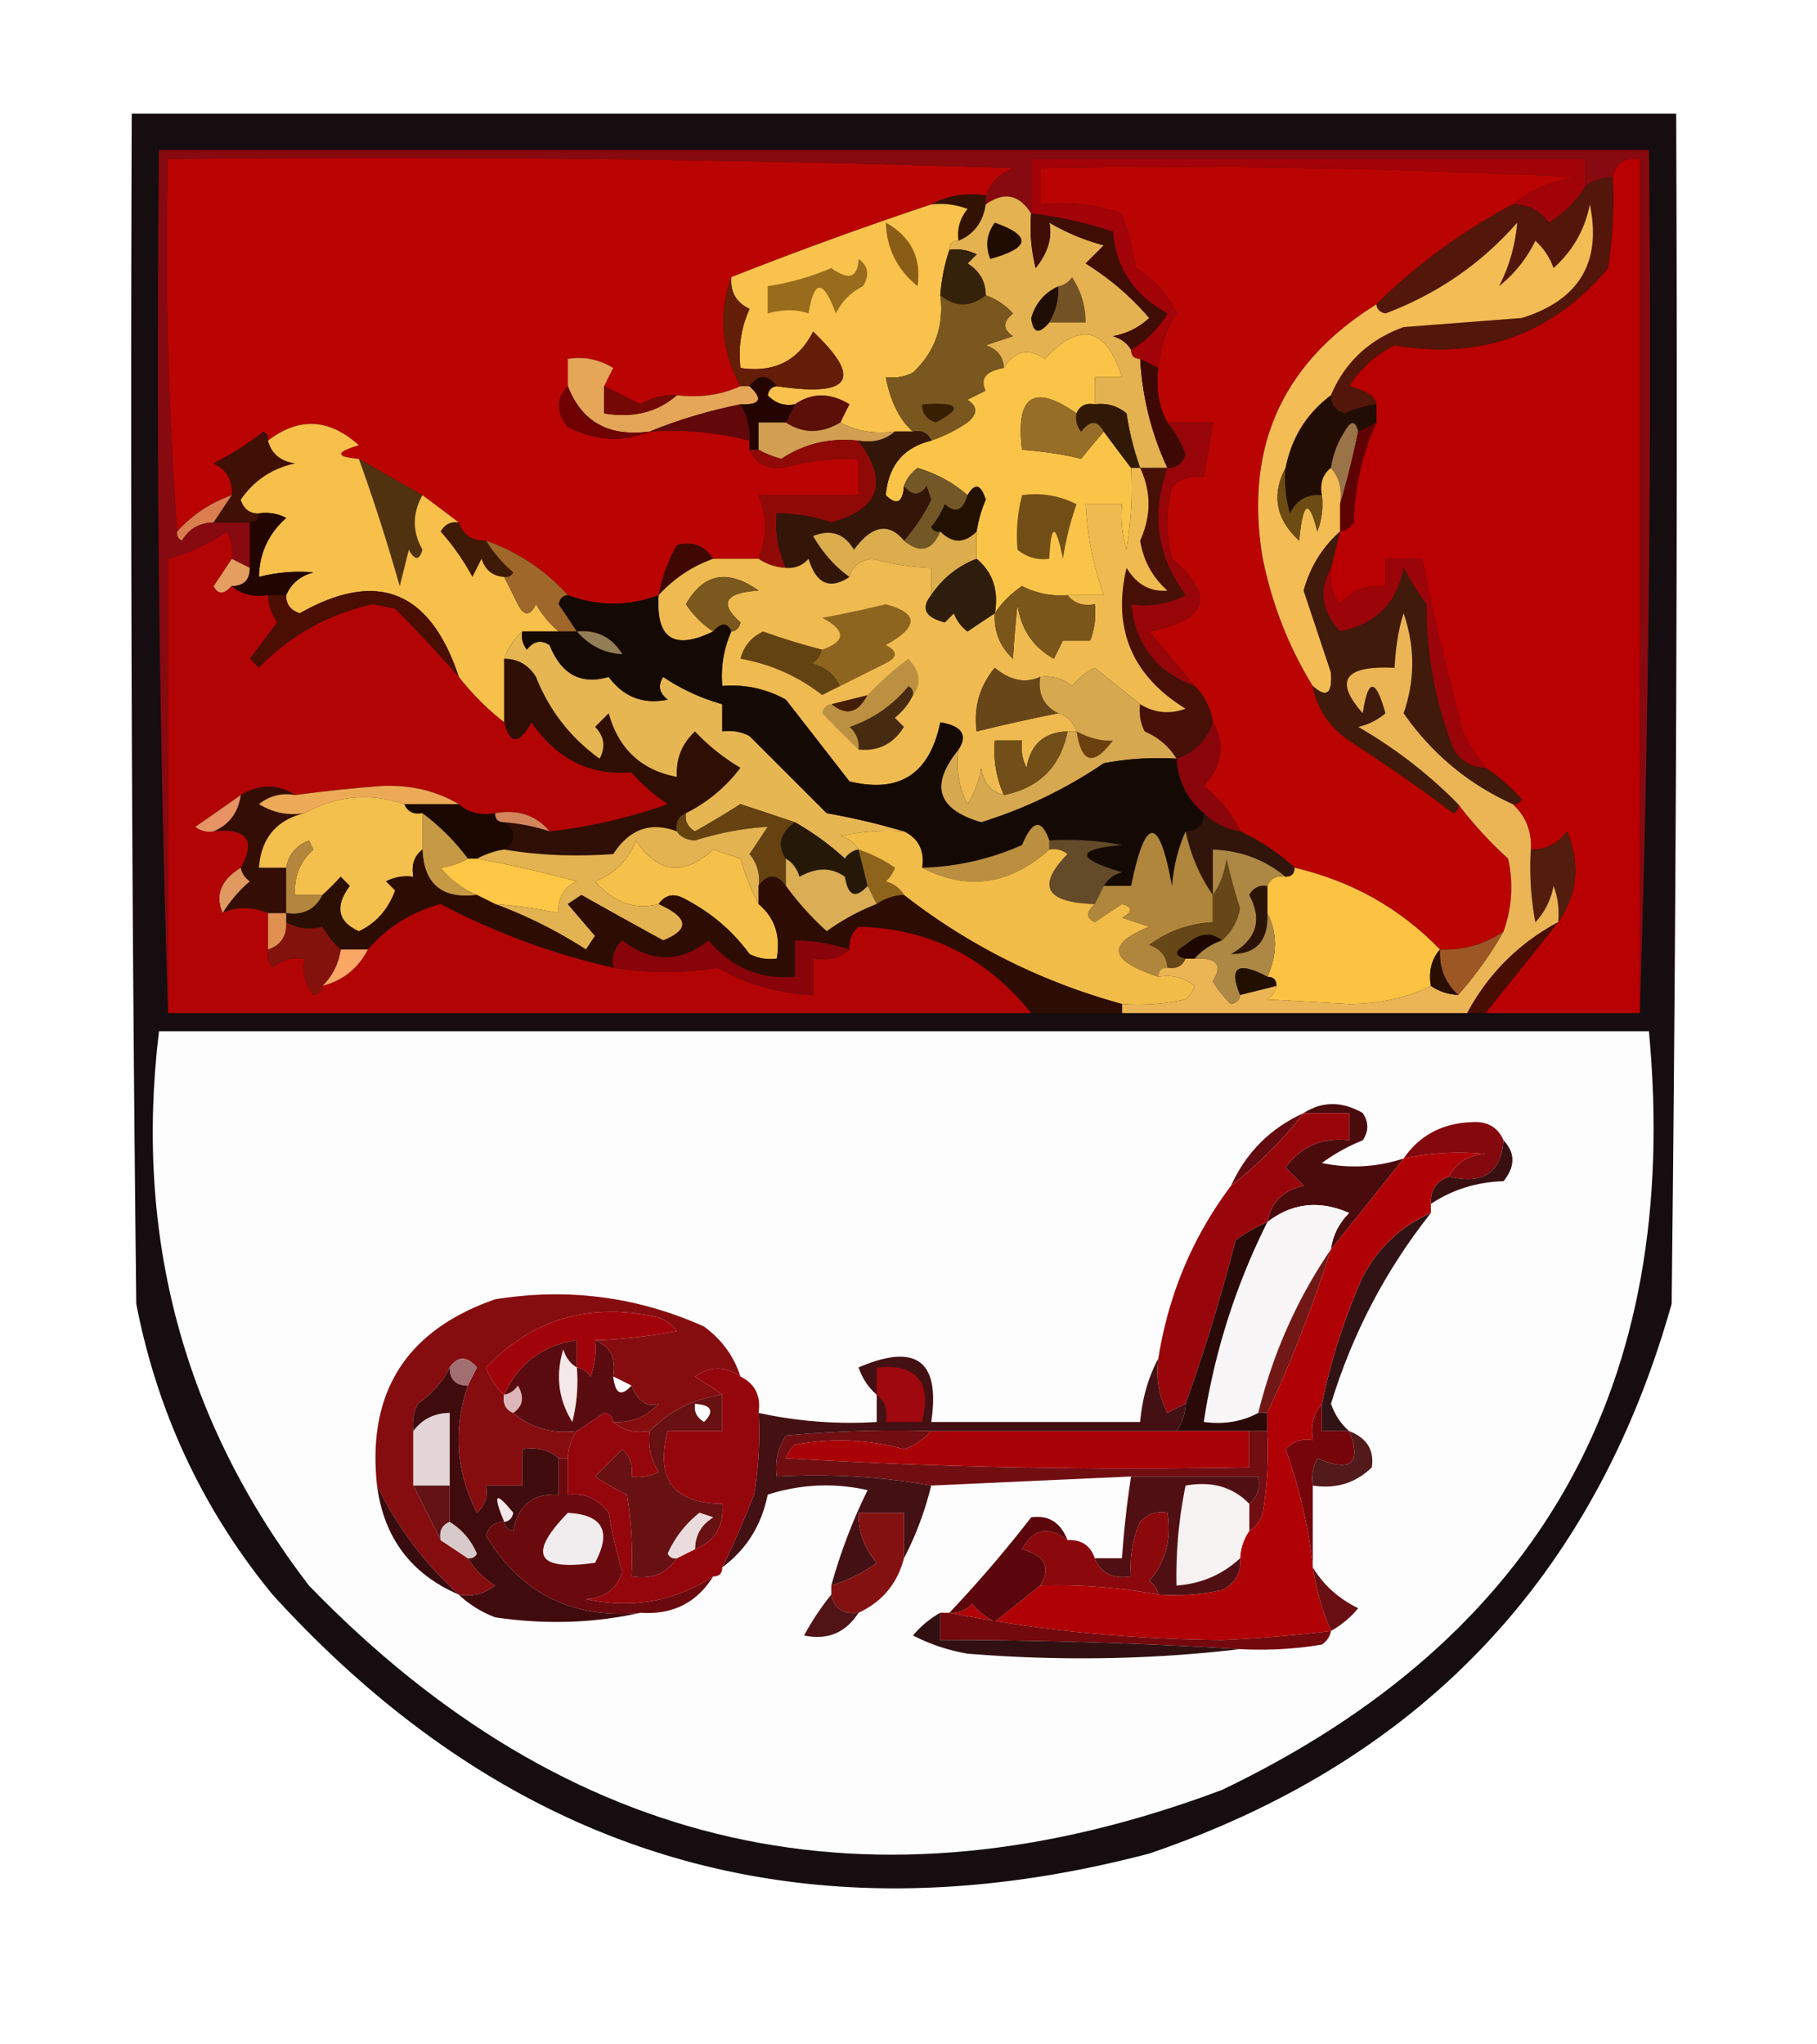 <svg xmlns="http://www.w3.org/2000/svg" width="200" height="225" style="shape-rendering:geometricPrecision;text-rendering:geometricPrecision;image-rendering:optimizeQuality;fill-rule:evenodd;clip-rule:evenodd"><path style="opacity:1" fill="#150d0f" d="M14.5 12.5h170c.167 43.668 0 87.335-.5 131-8.5 30.17-27.667 50.337-57.5 60.5-37.96 9.97-70.127.47-96.5-28.5-7.678-9.358-12.678-20.025-15-32a8580.26 8580.26 0 0 1-.5-131z"/><path style="opacity:1" fill="#860a10" d="M180.5 111.5v-94c-1.679-.215-2.679.452-3 2a5.728 5.728 0 0 0-3 1v-3h-61v6c-1.315-2.1-2.982-2.433-5-1v-1c.507-1.359 1.507-2.359 3-3-30.993-1-61.993-1.333-93-1a420.863 420.863 0 0 0 1 41c-.065.438.101.772.5 1 .816-1.323 1.983-1.99 3.5-2h4v5l-2-1a4.932 4.932 0 0 0-.5-3 22.376 22.376 0 0 1-6.5 3v50a2256.914 2256.914 0 0 1-1-95h164c.332 31.838-.002 63.504-1 95z"/><path style="opacity:1" fill="#a20309" d="M174.5 20.5c-.979 1.645-2.312 2.979-4 4-1.024-1.353-2.357-2.02-4-2 1.872-1.561 4.205-2.561 7-3a871.1 871.1 0 0 0-59-1v4a21.12 21.12 0 0 1 9 1 32.444 32.444 0 0 1 1.5 6 10.912 10.912 0 0 1 4.5 5 13.142 13.142 0 0 0-2 6l-2-1c-.667 0-1-.333-1-1 1.645-.979 2.979-2.312 4-4-3.678-1.99-5.678-4.99-6-9a46.845 46.845 0 0 0-9-2v-6h61v3z"/><path style="opacity:1" fill="#ba0403" d="M108.5 21.5c-2.235-.295-4.235.039-6 1a435.457 435.457 0 0 0-22 8c-1.442 4.044-1.11 8.044 1 12-2.107.968-4.44 1.302-7 1a6.845 6.845 0 0 0-4 1l-4-2c.304-.65.637-1.316 1-2-1.545-.952-3.212-1.285-5-1v3c-1.3 1.385-1.3 2.885 0 4.5 3.095 1.534 6.095 1.7 9 .5 3.77-.256 7.436.077 11 1v1c.634 1.447 1.8 2.113 3.5 2a31.902 31.902 0 0 1 8.5-1v4h-11c.939 2.41.939 4.744 0 7h-5c-.973-1.484-2.307-1.984-4-1.5a18.166 18.166 0 0 0-2 5.5c-3.3 1.248-6.633 1.248-10 0-2.475-2.741-5.475-4.741-9-6-1.527.073-2.527-.594-3-2a303.438 303.438 0 0 0-4-3 695.1 695.1 0 0 1-7-4c-2.597-.22-2.597-.72 0-1.5-3.283-2.947-6.617-3.113-10-.5.065-.438-.101-.772-.5-1a32.787 32.787 0 0 1-5.5 3.5c1.473.71 2.14 1.876 2 3.5-2.352.84-4.352 2.174-6 4a420.863 420.863 0 0 1-1-41c31.007-.333 62.007 0 93 1-1.493.641-2.493 1.641-3 3z"/><path style="opacity:1" fill="#b90402" d="M166.5 22.5c-5.625 3.008-10.625 6.674-15 11-10.399 6.471-14.566 15.804-12.5 28 1.033 5.052 2.866 9.72 5.5 14 .496 2.507 1.83 4.507 4 6a216.46 216.46 0 0 1 11.5 8c.399-.228.565-.562.5-1a45.52 45.52 0 0 0 5.5 6c.602 2.72.435 5.387-.5 8-2.058 1.433-4.392 2.1-7 2-4.396-4.535-9.73-7.535-16-9a23.571 23.571 0 0 0-6-4 14.554 14.554 0 0 0-4-5c2.053-2.229 2.386-4.562 1-7-.233-1.562-.9-2.895-2-4-1.644-1.98-3.31-3.98-5-6 6.487-1.264 7.321-3.93 2.5-8a16.242 16.242 0 0 1 0-8c1.011-.837 2.178-1.17 3.5-1l1-6h-5c-.961-1.765-1.295-3.765-1-6a13.142 13.142 0 0 1 2-6 10.912 10.912 0 0 0-4.5-5 32.444 32.444 0 0 0-1.5-6 21.12 21.12 0 0 0-9-1v-4a871.1 871.1 0 0 1 59 1c-2.795.439-5.128 1.439-7 3z"/><path style="opacity:1" fill="#331203" d="M102.5 22.5c1.765-.961 3.765-1.295 6-1v1c-.299 1.955-1.299 3.289-3 4-.17-1.322.163-2.489 1-3.5a8.435 8.435 0 0 0-4-.5z"/><path style="opacity:1" fill="#e4b250" d="M113.5 23.5a18.452 18.452 0 0 0 .5 6c1.347-1.693 1.847-3.36 1.5-5a23.66 23.66 0 0 0 6 2.5l-2 2a29.94 29.94 0 0 1 7 6c-1.123 1.044-2.456 1.71-4 2 .916.278 1.582.778 2 1.5 0 .667.333 1 1 1 .248 4.257 1.248 8.257 3 12h-3a31.91 31.91 0 0 1-1.5-6c-1.011-.837-2.178-1.17-3.5-1v-3h3c-1.779-5.487-4.612-6.154-8.5-2-1.816-1.243-3.316-.91-4.5 1-.077-1.25-.744-2.083-2-2.5l3-1c-1.141-.741-1.141-1.575 0-2.5a7.468 7.468 0 0 0-3-2c-.011-1.517-.677-2.684-2-3.5l1-1a4.932 4.932 0 0 0-3-.5c0-.667.333-1 1-1 1.701-.711 2.701-2.045 3-4 2.018-1.433 3.685-1.1 5 1z"/><path style="opacity:1" fill="#1f0b00" d="M109.5 24.5c4.079 1.455 3.912 2.789-.5 4-.579-1.428-.412-2.762.5-4z"/><path style="opacity:1" fill="#3f0d04" d="M113.5 23.5a46.845 46.845 0 0 1 9 2c.322 4.01 2.322 7.01 6 9-1.021 1.688-2.355 3.021-4 4-.418-.722-1.084-1.222-2-1.5 1.544-.29 2.877-.956 4-2a29.94 29.94 0 0 0-7-6l2-2a23.66 23.66 0 0 1-6-2.5c.347 1.64-.153 3.307-1.5 5a18.452 18.452 0 0 1-.5-6z"/><path style="opacity:1" fill="#f8c24d" d="M102.5 22.5a8.435 8.435 0 0 1 4 .5c-.837 1.011-1.17 2.178-1 3.5-.667 0-1 .333-1 1a20.691 20.691 0 0 0-1 5c.43 3.362-.57 6.195-3 8.5a4.932 4.932 0 0 1-3 .5c.532 2.748 1.532 4.748 3 6h-2c-2.235.295-4.235-.039-6-1 .304-.65.637-1.316 1-2-2.136-1.293-4.136-1.293-6 0-1.175.219-2.175-.114-3-1 .124-.607.457-.94 1-1 8.171 1.229 9.505-.771 4-6-1.64 3.222-4.307 4.556-8 4-.256-2.292.077-4.46 1-6.5-1.473-.71-2.14-1.876-2-3.5a435.457 435.457 0 0 1 22-8z"/><path style="opacity:1" fill="#986c1c" d="M94.5 28.5c1.073.75 1.24 1.75.5 3a6.541 6.541 0 0 0-3 3c-1.39-3.772-2.39-3.772-3 0-1.299-.466-2.799-.466-4.5 0v-3a28.76 28.76 0 0 0 7-2c1.917 1.403 2.917 1.07 3-1z"/><path style="opacity:1" fill="#895d16" d="M97.5 24.5c2.776 1.552 3.943 3.886 3.5 7-2.244-1.82-3.41-4.154-3.5-7z"/><path style="opacity:1" fill="#35220b" d="M104.5 27.5a4.932 4.932 0 0 1 3 .5l-1 1c1.323.816 1.989 1.983 2 3.5-1.667 1.333-3.333 1.333-5 0a20.691 20.691 0 0 1 1-5z"/><path style="opacity:1" fill="#b90002" d="M180.5 111.5h-17c2.721-3.377 5.387-6.71 8-10 2.126-3.027 2.459-6.36 1-10-1.024 1.353-2.357 2.02-4 2 .108-2.014-.558-3.68-2-5 .438.065.772-.101 1-.5-1.231-1.405-2.564-2.571-4-3.5a16.578 16.578 0 0 1-2.5-4 335.302 335.302 0 0 1-4.5-19h-4v3c-1.992-.171-3.658.495-5 2-.929-1.189-1.262-2.522-1-4l1-4c.617-.11 1.117-.444 1.5-1 .107-3.92.94-7.587 2.5-11v-2c-.102-.837-1.102-1.504-3-2a12.38 12.38 0 0 1 5-4.5c9.558 1.617 17.392-1.217 23.5-8.5.498-3.317.665-6.65.5-10 .321-1.548 1.321-2.215 3-2v94z"/><path style="opacity:1" fill="#735326" d="M115.5 35.5c.734-1.208 1.067-2.541 1-4 .617-.11 1.117-.444 1.5-1 1.009 1.525 1.509 3.192 1.5 5h-4z"/><path style="opacity:1" fill="#79571e" d="M103.5 32.5c1.667 1.333 3.333 1.333 5 0a7.468 7.468 0 0 1 3 2c-1.141.925-1.141 1.759 0 2.5l-3 1c1.256.417 1.923 1.25 2 2.5-1.985.359-2.651 1.192-2 2.5l-2 1c1.141.741 1.141 1.575 0 2.5a16.314 16.314 0 0 1-4 2c-.342-.838-1.008-1.172-2-1-1.468-1.252-2.468-3.252-3-6a4.932 4.932 0 0 0 3-.5c2.43-2.305 3.43-5.138 3-8.5z"/><path style="opacity:1" fill="#200d03" d="M116.5 31.5c.067 1.459-.266 2.792-1 4-1.15 1.35-1.817 1.184-2-.5.478-1.642 1.478-2.81 3-3.5z"/><path style="opacity:1" fill="#fac449" d="M120.5 44.5c-.992-.172-1.658.162-2 1-4.722-3.293-6.722-1.96-6 4 2.511.199 4.678.532 6.5 1a81.819 81.819 0 0 1 2.5-3 310.678 310.678 0 0 0 3 4 40.911 40.911 0 0 1-.5 9 12.93 12.93 0 0 1-.5-5h-4c.191 3.483.857 6.816 2 10h-4a9.107 9.107 0 0 1-5-1c-1.235.84-2.235 1.84-3 3 .446-2.51-.22-4.51-2-6v-3a14.102 14.102 0 0 1 1-3.5c-.531-1.718-1.198-1.885-2-.5-1.568-1.37-3.401-2.37-5.5-3-.717.544-1.217 1.21-1.5 2-.14 1.837-.806 2.17-2 1 .283-3.258 1.95-5.258 5-6a16.314 16.314 0 0 0 4-2c1.141-.925 1.141-1.759 0-2.5l2-1c-.651-1.308.015-2.141 2-2.5 1.184-1.91 2.684-2.243 4.5-1 3.888-4.154 6.721-3.487 8.5 2h-3v3z"/><path style="opacity:1" fill="#53160a" d="M177.5 19.5a50.464 50.464 0 0 1-.5 10c-6.108 7.283-13.942 10.117-23.5 8.5a12.38 12.38 0 0 0-5 4.5c1.898.496 2.898 1.163 3 2-1.195.178-2.362.51-3.5 1-1.03-.336-1.53-1.003-1.5-2 1.521-3.615 4.187-6.115 8-7.5l13-1c6.316-1.964 8.816-6.13 7.5-12.5-.561 2.79-1.894 5.123-4 7a7.292 7.292 0 0 0-2-3 14.506 14.506 0 0 1-4 5c1.117-2.151 1.784-4.485 2-7-3.93 4.5-8.764 7.833-14.5 10-.607-.124-.94-.457-1-1 4.375-4.326 9.375-7.992 15-11 1.643-.02 2.976.647 4 2 1.688-1.021 3.021-2.355 4-4a5.728 5.728 0 0 1 3-1z"/><path style="opacity:1" fill="#641d07" d="M80.5 30.5c-.14 1.624.527 2.79 2 3.5-.923 2.04-1.256 4.208-1 6.5 3.693.556 6.36-.778 8-4 5.505 5.229 4.171 7.229-4 6-1-1.333-2-1.333-3 0h-1c-2.11-3.956-2.442-7.956-1-12z"/><path style="opacity:1" fill="#e5a658" d="M66.5 42.5v3c3.198.536 5.865-.131 8-2 2.56.302 4.893-.032 7-1h1c1.531 1.425 1.198 2.091-1 2-3.525.71-6.858 1.71-10 3-4.472.605-7.472-1.062-9-5v-3c1.788-.285 3.455.048 5 1-.363.684-.696 1.35-1 2z"/><path style="opacity:1" fill="#730804" d="m66.5 42.5 4 2a6.845 6.845 0 0 1 4-1c-2.135 1.869-4.802 2.536-8 2v-3z"/><path style="opacity:1" fill="#240400" d="M85.5 42.5c-.543.06-.876.393-1 1 .825.886 1.825 1.219 3 1l-1 2h-3v3h-1v-1c.067-1.459-.266-2.792-1-4 2.198.091 2.531-.575 1-2 1-1.333 2-1.333 3 0z"/><path style="opacity:1" fill="#381f01" d="M101.5 44.5c4.088-.282 4.588.385 1.5 2-1.03-.336-1.53-1.003-1.5-2z"/><path style="opacity:1" fill="#62080b" d="M81.5 44.5c.734 1.208 1.067 2.541 1 4-3.564-.923-7.23-1.256-11-1 3.142-1.29 6.475-2.29 10-3z"/><path style="opacity:1" fill="#5c0e08" d="M92.5 46.5c-2.111 1.242-4.111 1.242-6 0l1-2c1.864-1.293 3.864-1.293 6 0-.363.684-.696 1.35-1 2z"/><path style="opacity:1" fill="#6f0102" d="M62.5 42.5c1.528 3.938 4.528 5.605 9 5-2.905 1.2-5.905 1.034-9-.5-1.3-1.615-1.3-3.115 0-4.5z"/><path style="opacity:1" fill="#d29e51" d="M86.5 46.5c1.889 1.242 3.889 1.242 6 0 1.765.961 3.765 1.295 6 1-1.068.934-2.401 1.268-4 1-3.12-.344-5.953.322-8.5 2a11.104 11.104 0 0 1-2.5-1v-3h3z"/><path style="opacity:1" fill="#3e0904" d="m125.5 39.5 2 1c-.295 2.235.039 4.235 1 6a11.804 11.804 0 0 1 2 3.5c-.336 1.03-1.003 1.53-2 1.5-1.752-3.743-2.752-7.743-3-12z"/><path style="opacity:1" fill="#976e27" d="M118.5 45.5a2.429 2.429 0 0 0 .5 2c.977-1.274 1.811-1.274 2.5 0-.815.93-1.648 1.93-2.5 3-1.822-.468-3.989-.801-6.5-1-.722-5.96 1.278-7.293 6-4z"/><path style="opacity:1" fill="#210d03" d="M146.5 43.5c-.03.997.47 1.664 1.5 2a14.068 14.068 0 0 1 3.5-1v2l-2 1c-.31-1.238-.81-1.238-1.5 0a10.136 10.136 0 0 0-1.5 4c-.904.709-1.237 1.709-1 3-1.624-.14-2.79.527-3.5 2a12.93 12.93 0 0 1-.5-5c.669-3.349 2.336-6.016 5-8z"/><path style="opacity:1" fill="#411005" d="M29.5 48.5c.38 1.431 1.38 2.264 3 2.5-2.542.546-4.542 1.879-6 4 .336 1.03 1.003 1.53 2 1.5 0 .667-.333 1-1 1h-4l2-3c.14-1.624-.527-2.79-2-3.5a32.787 32.787 0 0 0 5.5-3.5c.399.228.565.562.5 1z"/><path style="opacity:1" fill="#321905" d="M120.5 44.5c1.322-.17 2.489.163 3.5 1a31.91 31.91 0 0 0 1.5 6h-1a310.678 310.678 0 0 1-3-4c-.689-1.274-1.523-1.274-2.5 0a2.429 2.429 0 0 1-.5-2c.342-.838 1.008-1.172 2-1z"/><path style="opacity:1" fill="#9b7348" d="M149.5 47.5a99.917 99.917 0 0 1-2 8c.268-1.599-.066-2.932-1-4a10.136 10.136 0 0 1 1.5-4c.69-1.238 1.19-1.238 1.5 0z"/><path style="opacity:1" fill="#5f0203" d="M151.5 46.5c-1.56 3.413-2.393 7.08-2.5 11-.383.556-.883.89-1.5 1v-3a99.917 99.917 0 0 0 2-8l2-1z"/><path style="opacity:1" fill="#735727" d="M106.5 54.5c-.508 1.733-1.341 2.066-2.5 1a9.457 9.457 0 0 1-1.5 2.5c.228.399.562.565 1 .5-.903 2.12-2.237 2.454-4 1a20.967 20.967 0 0 0 3-4.5l-.5-1.5c-.77 1.098-1.603 1.098-2.5 0 .283-.79.783-1.456 1.5-2 2.099.63 3.932 1.63 5.5 3z"/><path style="opacity:1" fill="#f4bc54" d="M146.5 43.5c-2.664 1.984-4.331 4.651-5 8-1.561 2.975-1.061 5.642 1.5 8 .419-4.352 1.086-4.685 2-1a8.43 8.43 0 0 0 .5-4c-.237-1.291.096-2.291 1-3 .934 1.068 1.268 2.401 1 4v3c-1.959 1.746-3.293 3.913-4 6.5l3 9c.176 2.36-.491 2.86-2 1.5-2.634-4.28-4.467-8.948-5.5-14-2.066-12.196 2.101-21.529 12.5-28 .06.543.393.876 1 1 5.736-2.167 10.57-5.5 14.5-10-.216 2.515-.883 4.849-2 7a14.506 14.506 0 0 0 4-5 7.292 7.292 0 0 1 2 3c2.106-1.877 3.439-4.21 4-7 1.316 6.37-1.184 10.536-7.5 12.5l-13 1c-3.813 1.385-6.479 3.885-8 7.5z"/><path style="opacity:1" fill="#8f0a07" d="M94.5 48.5c3.366 4.527 2.366 7.527-3 9a19.066 19.066 0 0 0-6-1c-.175 2.12.159 4.12 1 6a5.728 5.728 0 0 1-3-1c.939-2.256.939-4.59 0-7h11v-4a31.902 31.902 0 0 0-8.5 1c-1.7.113-2.866-.553-3.5-2h1c.765.423 1.598.757 2.5 1 2.547-1.678 5.38-2.344 8.5-2z"/><path style="opacity:1" fill="#513210" d="M39.5 50.5a695.1 695.1 0 0 0 7 4c-1.123 2.018-1.123 4.018 0 6-.346 1.196-.846 1.196-1.5 0l-1 4c-1.463-5.118-2.963-9.785-4.5-14z"/><path style="opacity:1" fill="#331608" d="M98.5 47.5h2c.992-.172 1.658.162 2 1-3.05.742-4.717 2.742-5 6 1.194 1.17 1.86.837 2-1 .897 1.098 1.73 1.098 2.5 0l.5 1.5a20.967 20.967 0 0 1-3 4.5c-1.69-2.021-3.523-1.688-5.5 1-1.067-1.783-2.567-2.283-4.5-1.5 1.08 1.859 2.412 3.359 4 4.5-2.165 1.436-3.665.769-4.5-2-.67.752-1.504 1.086-2.5 1-.841-1.88-1.175-3.88-1-6 2.047.011 4.047.344 6 1 5.366-1.473 6.366-4.473 3-9 1.599.268 2.932-.066 4-1z"/><path style="opacity:1" fill="#221101" d="M107.5 58.5c-1.333 1.333-2.667 1.333-4 0-.438.065-.772-.101-1-.5a9.457 9.457 0 0 0 1.5-2.5c1.159 1.066 1.992.733 2.5-1 .802-1.385 1.469-1.218 2 .5a14.102 14.102 0 0 0-1 3.5z"/><path style="opacity:1" fill="#6d4c13" d="M141.5 51.5c-.16 1.7.006 3.366.5 5 .71-1.473 1.876-2.14 3.5-2a8.43 8.43 0 0 1-.5 4c-.914-3.685-1.581-3.352-2 1-2.561-2.358-3.061-5.025-1.5-8z"/><path style="opacity:1" fill="#da7e50" d="m25.5 54.5-2 3c-1.517.01-2.684.677-3.5 2-.399-.228-.565-.562-.5-1 1.648-1.826 3.648-3.16 6-4z"/><path style="opacity:1" fill="#714e15" d="M112.5 54.5a9.864 9.864 0 0 1 6 1 32.444 32.444 0 0 0-1.5 6c-.807-3.949-1.307-3.949-1.5 0-1.322.17-2.489-.163-3.5-1a17.648 17.648 0 0 1 .5-6z"/><path style="opacity:1" fill="#970509" d="M128.5 46.5h5l-1 6c-1.322-.17-2.489.163-3.5 1a16.242 16.242 0 0 0 0 8c4.821 4.07 3.987 6.736-2.5 8 1.69 2.02 3.356 4.02 5 6-4.188-1.525-6.521-4.525-7-9a9.864 9.864 0 0 0 6-1c-3.16-4.242-3.827-8.908-2-14 .997.03 1.664-.47 2-1.5a11.804 11.804 0 0 0-2-3.5z"/><path style="opacity:1" fill="#3e1905" d="M50.5 57.5c.473 1.406 1.473 2.073 3 2 .79 1.294 1.79 2.46 3 3.5-.228.399-.562.565-1 .5-1.25-.077-2.083-.744-2.5-2l-1 2a26.094 26.094 0 0 0-3.5-5c.457-.797 1.124-1.13 2-1z"/><path style="opacity:1" fill="#3f0802" d="M78.5 61.5c-2.305.823-4.305 2.156-6 4a18.166 18.166 0 0 1 2-5.5c1.693-.484 3.027.016 4 1.5z"/><path style="opacity:1" fill="#dcad4d" d="M99.5 59.5c1.763 1.454 3.097 1.12 4-1 1.333 1.333 2.667 1.333 4 0v3c-2.073.8-3.74 2.133-5 4v-3a29.513 29.513 0 0 1-6.5-1c-1.376.184-2.209.85-2.5 2-1.588-1.141-2.92-2.641-4-4.5 1.933-.783 3.433-.283 4.5 1.5 1.977-2.688 3.81-3.021 5.5-1z"/><path style="opacity:1" fill="#f6c04b" d="M39.5 50.5c1.537 4.215 3.037 8.882 4.5 14l1-4c.654 1.196 1.154 1.196 1.5 0-1.123-1.982-1.123-3.982 0-6a303.438 303.438 0 0 1 4 3c-.876-.13-1.543.203-2 1a26.094 26.094 0 0 1 3.5 5l1-2c.417 1.256 1.25 1.923 2.5 2l1.5 3c.667 1.333 1.333 1.333 2 0 .698 1.19 1.531 2.19 2.5 3h-4c-.901.79-1.568 1.79-2 3v7a28.061 28.061 0 0 1-5-5c-3.149-9.5-8.982-11.834-17.5-7-1.03-.336-1.53-1.003-1.5-2 .558-1.29 1.558-2.123 3-2.5a17.64 17.64 0 0 0-6 .5c.05-2.6 1.05-4.766 3-6.5a4.932 4.932 0 0 0-3-.5c-.997.03-1.664-.47-2-1.5 1.458-2.121 3.458-3.454 6-4-1.62-.236-2.62-1.069-3-2.5 3.383-2.613 6.717-2.447 10 .5-2.597.78-2.597 1.28 0 1.5z"/><path style="opacity:1" fill="#e49e5f" d="m25.5 61.5 2 1c0 1.333-.667 2-2 2-.863.963-1.53.963-2 0a186.2 186.2 0 0 0 2-3z"/><path style="opacity:1" fill="#220400" d="M28.5 56.5a4.932 4.932 0 0 1 3 .5c-1.95 1.734-2.95 3.9-3 6.5a17.64 17.64 0 0 1 6-.5c-1.442.377-2.442 1.21-3 2.5h-2c-1.599.268-2.932-.066-4-1 1.333 0 2-.667 2-2v-5c.667 0 1-.333 1-1z"/><path style="opacity:1" fill="#4a0e03" d="M50.5 74.5a157.55 157.55 0 0 0-7-7.5l-2.5-.5c-4.934 1.13-9.101 3.463-12.5 7l-1-1 3-4a5.576 5.576 0 0 1-1-3h2c-.03.997.47 1.664 1.5 2 8.518-4.834 14.351-2.5 17.5 7z"/><path style="opacity:1" fill="#a0672b" d="M53.5 59.5c3.525 1.259 6.525 3.259 9 6-.543.06-.876.393-1 1a186.2 186.2 0 0 1 2 3h-2c-.969-.81-1.802-1.81-2.5-3-.667 1.333-1.333 1.333-2 0l-1.5-3c.438.065.772-.101 1-.5a14.692 14.692 0 0 1-3-3.5z"/><path style="opacity:1" fill="#471007" d="M125.5 51.5h3c-1.827 5.092-1.16 9.758 2 14a9.864 9.864 0 0 1-6 1c.479 4.475 2.812 7.475 7 9 1.1 1.105 1.767 2.438 2 4-.667 2-2 3.333-4 4-.815-1.337-1.982-2.337-3.5-3a4.934 4.934 0 0 1-.5-3c1.568.973 3.235 1.14 5 .5-5.906-3.64-8.073-8.808-6.5-15.5 1.113 1.83 2.613 2.663 4.5 2.5-1.652-1.47-2.652-3.303-3-5.5 1.222-2.723 1.222-5.39 0-8z"/><path style="opacity:1" fill="#9b0509" d="M163.5 84.5c-1.517-.01-2.684-.677-3.5-2-2.013-5.112-3.013-10.445-3-16a32.058 32.058 0 0 1-2.5-4c-.714 3.873-3.048 6.207-7 7-2.053-2.229-2.386-4.562-1-7-.262 1.478.071 2.811 1 4 1.342-1.505 3.008-2.171 5-2v-3h4a335.302 335.302 0 0 0 4.5 19 16.578 16.578 0 0 0 2.5 4z"/><path style="opacity:1" fill="#efbb51" d="M124.5 51.5h1c1.222 2.61 1.222 5.277 0 8 .348 2.197 1.348 4.03 3 5.5-1.887.163-3.387-.67-4.5-2.5-1.573 6.692.594 11.86 6.5 15.5-1.765.64-3.432.473-5-.5-1.648-1.31-3.314-2.643-5-4a7.248 7.248 0 0 0-2.5 2c-1.011-.837-2.178-1.17-3.5-1-1.636.746-3.303.412-5-1-1.671 2.01-2.338 4.343-2 7 3.33-.815 6.33-1.482 9-2 1 .333 1.667 1 2 2h-1c-2.568.094-4.068 1.428-4.5 4a4.934 4.934 0 0 1-.5-3h-3c-.175 2.12.159 4.12 1 6-1.431-.38-2.264-1.38-2.5-3a10.256 10.256 0 0 1-1.5 4 9.86 9.86 0 0 1-1-6c1.038-1.608.371-2.608-2-3-1.165 5.684-4.498 7.85-10 6.5l-7-9c-2.177-1.202-4.51-1.702-7-1.5-.175-2.12.159-4.12 1-6 .543-.06.876-.393 1-1-2.38-2.103-1.713-3.27 2-3.5-3.4-2.401-6.067-1.901-8 1.5.84 1.235 1.84 2.235 3 3-4.333 2.114-6.333.781-6-4 1.695-1.844 3.695-3.177 6-4h5c.891.61 1.891.943 3 1 .996.086 1.83-.248 2.5-1 .835 2.769 2.335 3.436 4.5 2 .291-1.15 1.124-1.816 2.5-2 2.137.577 4.304.91 6.5 1v3c-1.158 1.45-.658 2.45 1.5 3l1-1a4.458 4.458 0 0 0 1.5 2c1.018-.692 2.018-1.36 3-2-.117 1.984.55 3.65 2 5 .094-1.739.261-3.739.5-6 .343 2.693 1.676 4.693 4 6l1-2h3a8.43 8.43 0 0 0 .5-4c-1.291.237-2.291-.096-3-1h4c-1.143-3.184-1.809-6.517-2-10h4c-.16 1.7.006 3.366.5 5 .498-2.982.665-5.982.5-9z"/><path style="opacity:1" fill="#644313" d="M90.5 71.5c-.11.617-.444 1.117-1 1.5 1.442.377 2.442 1.21 3 2.5-.65.304-1.317.637-2 1-2.657-2.068-5.657-3.401-9-4 .365-1.402 1.199-2.402 2.5-3 2.154.774 4.32 1.44 6.5 2z"/><path style="opacity:1" fill="#8e651f" d="M92.5 75.5c-.558-1.29-1.558-2.123-3-2.5.556-.383.89-.883 1-1.5 2.625-.94 2.625-2.107 0-3.5a130.58 130.58 0 0 0 7-1.5c3.645.989 3.645 2.489 0 4.5 1.333.667 1.333 1.333 0 2l-5 2.5z"/><path style="opacity:1" fill="#7b561b" d="M117.5 65.5c.709.904 1.709 1.237 3 1a8.43 8.43 0 0 1-.5 4h-3l-1 2c-2.324-1.307-3.657-3.307-4-6a118.993 118.993 0 0 0-.5 6c-1.45-1.35-2.117-3.016-2-5 .765-1.16 1.765-2.16 3-3a9.107 9.107 0 0 0 5 1z"/><path style="opacity:1" fill="#7b581d" d="M80.5 69.5c-.438-1.006-1.104-1.006-2 0-1.16-.765-2.16-1.765-3-3 1.933-3.401 4.6-3.901 8-1.5-3.713.23-4.38 1.397-2 3.5-.124.607-.457.94-1 1z"/><path style="opacity:1" fill="#2e1d0c" d="M107.5 61.5c1.78 1.49 2.446 3.49 2 6-.982.64-1.982 1.308-3 2a4.458 4.458 0 0 1-1.5-2l-1 1c-2.158-.55-2.658-1.55-1.5-3 1.26-1.867 2.927-3.2 5-4z"/><path style="opacity:1" fill="#401a0b" d="m147.5 58.5-1 4c-1.386 2.438-1.053 4.771 1 7 3.952-.793 6.286-3.127 7-7a32.058 32.058 0 0 0 2.5 4c-.013 5.555.987 10.888 3 16 .816 1.323 1.983 1.99 3.5 2 1.436.929 2.769 2.095 4 3.5-.228.399-.562.565-1 .5-4.884-2.212-8.884-5.545-12-10 1.264-3.653 1.264-7.32 0-11-.532 1.576-.865 3.576-1 6-5.516-.272-6.683 1.395-3.5 5 .579-3.886 1.412-3.886 2.5 0a6.807 6.807 0 0 1-3 1.5c4.097 2.37 7.764 5.203 11 8.5.065.438-.101.772-.5 1a216.46 216.46 0 0 0-11.5-8c-2.17-1.493-3.504-3.493-4-6 1.509 1.36 2.176.86 2-1.5l-3-9c.707-2.587 2.041-4.754 4-6.5z"/><path style="opacity:1" fill="#694618" d="M114.5 74.5c-.271 1.88.396 3.213 2 4-2.67.518-5.67 1.185-9 2-.338-2.657.329-4.99 2-7 1.697 1.412 3.364 1.746 5 1z"/><path style="opacity:1" fill="#441d04" d="M95.5 76.5c-1.038 2.02-2.372 2.353-4 1l4-1z"/><path style="opacity:1" fill="#bb9141" d="M100.5 76.5c.065-.438-.101-.772-.5-1-1.73 2.117-3.898 3.617-6.5 4.5.752.67 1.086 1.504 1 2.5a124.136 124.136 0 0 1-4-4c.124-.607.457-.94 1-1 1.628 1.353 2.962 1.02 4-1a32.614 32.614 0 0 1 4.5-4c1.298 1.446 1.465 2.779.5 4z"/><path style="opacity:1" fill="#472b10" d="M100.5 76.5c-.453.958-1.12 1.792-2 2.5l1 1c-1.153 1.883-2.82 2.716-5 2.5.086-.996-.248-1.83-1-2.5 2.602-.883 4.77-2.383 6.5-4.5.399.228.565.562.5 1z"/><path style="opacity:1" fill="#2f0e04" d="M55.5 72.5c1.517.01 2.684.677 3.5 2 1.454 3.681 3.788 6.681 7 9 .684-1.284.517-2.45-.5-3.5l1.5-1.5c1.092 3.928 3.592 6.261 7.5 7-.117-1.984.55-3.65 2-5a22.763 22.763 0 0 0 5 4 16.989 16.989 0 0 1-6 5c-.838.342-1.172 1.008-1 2-2.88-1.094-5.213-.261-7 2.5-4.248.3-8.248.133-12-.5 1.333-1 1.333-2 0-3 1.716.129 3.383.462 5 1a57.476 57.476 0 0 0 13-3 19.894 19.894 0 0 1-4-3.5c-4.543.397-8.21-1.437-11-5.5-1.38 2.477-2.38 2.477-3 0v-7z"/><path style="opacity:1" fill="#d6a850" d="M125.5 77.5a4.934 4.934 0 0 0 .5 3c1.518.663 2.685 1.663 3.5 3a32.438 32.438 0 0 0-8 .5 50.478 50.478 0 0 1-13.5 6.5c-4.853-1.414-5.687-4.08-2.5-8a9.86 9.86 0 0 0 1 6 10.256 10.256 0 0 0 1.5-4c.236 1.62 1.069 2.62 2.5 3 3.892-.789 6.225-3.122 7-7h1c-.333-1-1-1.667-2-2-1.604-.787-2.271-2.12-2-4 1.322-.17 2.489.163 3.5 1a7.248 7.248 0 0 1 2.5-2c1.686 1.357 3.352 2.69 5 4z"/><path style="opacity:1" fill="#6c400e" d="M118.5 80.5c1.475.762 2.809 1.095 4 1-2.137 2.862-3.47 2.529-4-1z"/><path style="opacity:1" fill="#724e18" d="M117.5 80.5c-.775 3.878-3.108 6.211-7 7-.841-1.88-1.175-3.88-1-6h3a4.934 4.934 0 0 0 .5 3c.432-2.572 1.932-3.906 4.5-4z"/><path style="opacity:1" fill="#e5b652" d="M57.5 69.5a2.428 2.428 0 0 0 .5 2c.718-.95 1.55-1.117 2.5-.5 1.286 3.224 3.453 4.39 6.5 3.5 1.645 2.215 3.812 3.048 6.5 2.5-.95-.718-1.117-1.55-.5-2.5a22.376 22.376 0 0 0 6.5 3v3a4.932 4.932 0 0 1 3 .5l8.5 8.5a77.081 77.081 0 0 1 8.5 2 24.939 24.939 0 0 0-7 .5c.916.278 1.582.778 2 1.5-.617.11-1.117.444-1.5 1a30.044 30.044 0 0 0-5.5-4c-1.97-.662-3.97-1.328-6-2a103.216 103.216 0 0 1-5 3c-.797-.457-1.13-1.124-1-2a16.989 16.989 0 0 0 6-5 22.763 22.763 0 0 1-5-4c-1.45 1.35-2.117 3.016-2 5-3.908-.739-6.408-3.072-7.5-7L65.5 80c1.017 1.05 1.184 2.216.5 3.5-3.212-2.319-5.546-5.319-7-9-.816-1.323-1.983-1.99-3.5-2 .432-1.21 1.099-2.21 2-3z"/><path style="opacity:1" fill="#8a050b" d="M133.5 79.5c1.386 2.438 1.053 4.771-1 7a14.554 14.554 0 0 1 4 5c-1.562-.233-2.895-.9-4-2-1.846-1.53-2.846-3.53-3-6 2-.667 3.333-2 4-4z"/><path style="opacity:1" fill="#340e05" d="M32.5 87.5c-1.478-.262-2.811.071-4 1 1.545.952 3.212 1.285 5 1-3.084.756-4.75 2.756-5 6h3v5h-2c-1.905-.74-3.572-.74-5 0 .79-1.294 1.79-2.46 3-3.5-.556-.383-.89-.883-1-1.5 1.686-3.037.686-4.37-3-4 1.73-.736 2.73-2.07 3-4 2.111-1.242 4.111-1.242 6 0z"/><path style="opacity:1" fill="#190700" d="M44.5 88.5h6c1.068.934 2.401 1.268 4 1 0 .667.333 1 1 1 1.333 1 1.333 2 0 3-.939.126-1.939.46-3 1h-1a24.554 24.554 0 0 0-5-5c-.992.172-1.658-.162-2-1z"/><path style="opacity:1" fill="#150903" d="M62.5 65.5c3.367 1.248 6.7 1.248 10 0-.333 4.781 1.667 6.114 6 4 .896-1.006 1.562-1.006 2 0-.841 1.88-1.175 3.88-1 6 2.49-.202 4.823.298 7 1.5l7 9c5.502 1.35 8.835-.816 10-6.5 2.371.392 3.038 1.392 2 3-3.187 3.92-2.353 6.586 2.5 8a50.478 50.478 0 0 0 13.5-6.5 32.438 32.438 0 0 1 8-.5c.154 2.47 1.154 4.47 3 6 0 1.333-.667 2-2 2-.809 1.792-1.309 3.792-1.5 6-1.411-7.762-2.911-7.762-4.5 0h-3c.418-.722 1.084-1.222 2-1.5-5.127-1.526-5.127-2.526 0-3a32.438 32.438 0 0 0-8-.5c-.854-2.434-1.854-2.267-3 .5a28.783 28.783 0 0 1-11 2.5c.271-1.88-.396-3.213-2-4a77.081 77.081 0 0 0-8.5-2L82.5 81a4.932 4.932 0 0 0-3-.5v-3a22.376 22.376 0 0 1-6.5-3c-.617.95-.45 1.782.5 2.5-2.688.548-4.855-.285-6.5-2.5-3.047.89-5.214-.276-6.5-3.5-.95-.617-1.782-.45-2.5.5a2.428 2.428 0 0 1-.5-2h6a186.2 186.2 0 0 0-2-3c.124-.607.457-.94 1-1z"/><path style="opacity:1" fill="#937d57" d="M63.5 69.5c2.18-.216 3.847.617 5 2.5-1.959-.097-3.625-.93-5-2.5z"/><path style="opacity:1" fill="#654210" d="M87.5 90.5c-1.638 1.205-1.97 2.538-1 4v3c-1-1.333-2-1.333-3 0 .17-1.322-.163-2.489-1-3.5l2-3c-2.64.155-5.307.655-8 1.5-.916-.043-1.583-.376-2-1-.172-.992.162-1.658 1-2-.13.876.203 1.543 1 2a103.216 103.216 0 0 0 5-3c2.03.672 4.03 1.338 6 2z"/><path style="opacity:1" fill="#31150b" d="M132.5 89.5c1.105 1.1 2.438 1.767 4 2a23.571 23.571 0 0 1 6 4c0 .667-.333 1-1 1-2.255-1.88-4.922-2.88-8-3v5c-1.445-2.07-2.445-4.404-3-7 1.333 0 2-.667 2-2z"/><path style="opacity:1" fill="#c69945" d="M46.5 89.5a24.554 24.554 0 0 1 5 5c-1.028.574-2.028.907-3 1 1.124 1.36 2.458 2.36 4 3-3.85.48-5.85-1.186-6-5v-4z"/><path style="opacity:1" fill="#261809" d="M87.5 90.5a30.044 30.044 0 0 1 5.5 4c.383-.556.883-.89 1.5-1l1 4c-1.325 1.453-2.158 1.12-2.5-1-1.455-1.057-3.122-1.057-5 0-.278-.916-.778-1.582-1.5-2-.97-1.462-.638-2.795 1-4z"/><path style="opacity:1" fill="#634a28" d="M115.5 93.5v-1a32.438 32.438 0 0 1 8 .5c-5.127.474-5.127 1.474 0 3-.916.278-1.582.778-2 1.5l-1 2c-5.427-.162-6.427-1.996-3-5.5a2.427 2.427 0 0 0-2-.5z"/><path style="opacity:1" fill="#f3bf4d" d="M44.5 88.5c.342.838 1.008 1.172 2 1v4c-.904.709-1.237 1.709-1 3a4.932 4.932 0 0 0-3 .5l1 1c-.783 2.118-2.116 3.618-4 4.5-2.34-1.072-2.673-2.739-1-5l-1-1a30.943 30.943 0 0 1-2 2h-3c-.172-1.992.495-3.659 2-5l-.5-1c-1.417.578-2.25 1.578-2.5 3h-3c.25-3.244 1.916-5.244 5-6 3.569-1.94 7.235-2.274 11-1z"/><path style="opacity:1" fill="#8e641c" d="M94.5 93.5c1.4.47 2.734 1.138 4 2a3.646 3.646 0 0 1-1 1.5c.916.278 1.582.778 2 1.5a5.728 5.728 0 0 0-3 1l-1-2-1-4z"/><path style="opacity:1" fill="#ba8f40" d="M115.5 92.5v1c-4.363 3.894-9.03 4.56-14 2a28.783 28.783 0 0 0 11-2.5c1.146-2.767 2.146-2.934 3-.5z"/><path style="opacity:1" fill="#521d0d" d="M171.5 101.5a8.431 8.431 0 0 0-.5-4c-.29 1.544-.956 2.877-2 4a32.462 32.462 0 0 1-.5-8c1.643.02 2.976-.647 4-2 1.459 3.64 1.126 6.973-1 10z"/><path style="opacity:1" fill="#e09960" d="M26.5 95.5c.11.617.444 1.117 1 1.5a14.692 14.692 0 0 0-3 3.5c-.85-2.01-.182-3.677 2-5z"/><path style="opacity:1" fill="#fec745" d="M51.5 94.5h1c3.593.653 7.26 1.486 11 2.5-1.473.71-2.14 1.876-2 3.5a51.576 51.576 0 0 0-7-1l-2-1c-1.542-.64-2.876-1.64-4-3 .972-.093 1.972-.426 3-1z"/><path style="opacity:1" fill="#f6c14a" d="M83.5 99.5c1.78 1.49 2.447 3.49 2 6a4.934 4.934 0 0 1-3-.5c-1.841-2.517-4.174-4.517-7-6-1.25-.74-2.25-.573-3 .5-2.62.671-4.953-.162-7-2.5 2.167-.833 3.667-2.333 4.5-4.5 2.42 3.636 5.252 3.97 8.5 1l3 1c.528 1.836 1.194 3.503 2 5z"/><path style="opacity:1" fill="#fcc343" d="M142.5 95.5c6.27 1.465 11.604 4.465 16 9-.934 1.068-1.268 2.401-1 4-2.587 1.316-5.587 1.983-9 2l-9-.5c.556-.383.889-.883 1-1.5 0-.667-.333-1-1-1 1.123-2.479 1.123-4.812 0-7v-3c.342-.838 1.008-1.172 2-1 .667 0 1-.333 1-1z"/><path style="opacity:1" fill="#b3863d" d="M35.5 98.5c-.787 1.604-2.12 2.271-4 2v-5c.25-1.422 1.083-2.422 2.5-3l.5 1c-1.505 1.341-2.172 3.008-2 5h3z"/><path style="opacity:1" fill="#e3b251" d="M74.5 91.5c.417.624 1.084.957 2 1 2.693-.845 5.36-1.345 8-1.5l-2 3c.837 1.011 1.17 2.178 1 3.5v2c-.806-1.497-1.472-3.164-2-5l-3-1c-3.248 2.97-6.08 2.636-8.5-1-.833 2.167-2.333 3.667-4.5 4.5 2.047 2.338 4.38 3.171 7 2.5 3.302 1.478 3.468 2.812.5 4a653.083 653.083 0 0 1-9-5l-1.5 1a612.617 612.617 0 0 0 3 3.5l-1 1.5c-3.227-2.064-6.56-3.73-10-5 2.361.174 4.694.507 7 1-.14-1.624.527-2.79 2-3.5a132.675 132.675 0 0 0-11-2.5c1.061-.54 2.061-.874 3-1 3.752.633 7.752.8 12 .5 1.787-2.761 4.12-3.594 7-2.5z"/><path style="opacity:1" fill="#dbae55" d="M86.5 94.5c.722.418 1.222 1.084 1.5 2 1.878-1.057 3.545-1.057 5 0 .342 2.12 1.175 2.453 2.5 1l1 2a25.196 25.196 0 0 0-5.5 3 31.883 31.883 0 0 1-4.5-5v-3z"/><path style="opacity:1" fill="#af863c" d="M130.5 91.5c.555 2.596 1.555 4.93 3 7v3c-2.597.143-4.931.977-7 2.5 1.256.417 1.923 1.25 2 2.5-.667 0-1 .333-1 1-5.423-1.766-5.756-3.6-1-5.5l-3-1c1.196-.654 1.196-1.154 0-1.5l-3 2c-.963-.47-.963-1.137 0-2l1-2h3c1.589-7.762 3.089-7.762 4.5 0 .191-2.208.691-4.208 1.5-6z"/><path style="opacity:1" fill="#f2bc49" d="M99.5 91.5c1.604.787 2.271 2.12 2 4 4.97 2.56 9.637 1.894 14-2a2.427 2.427 0 0 1 2 .5c-3.427 3.504-2.427 5.338 3 5.5-.963.863-.963 1.53 0 2l3-2c1.196.346 1.196.846 0 1.5l3 1c-4.756 1.9-4.423 3.734 1 5.5 1.478-.262 2.811.071 4 1a3.647 3.647 0 0 1-1 1.5c-2.31.497-4.643.663-7 .5-8.865-2.432-16.865-6.432-24-12-.418-.722-1.084-1.222-2-1.5.457-.414.79-.914 1-1.5a16.314 16.314 0 0 0-4-2c-.418-.722-1.084-1.222-2-1.5a24.939 24.939 0 0 1 7-.5z"/><path style="opacity:1" fill="#2b0f02" d="m39.5 102.5-2 2c-.767-.672-1.434-1.505-2-2.5-1.46.355-2.793.189-4-.5v-1c1.88.271 3.213-.396 4-2a30.943 30.943 0 0 0 2-2l1 1c-1.673 2.261-1.34 3.928 1 5z"/><path style="opacity:1" fill="#664717" d="M134.5 103.5c-1.221-.965-2.554-.798-4 .5-1.238.69-1.238 1.19 0 1.5-.342.838-1.008 1.172-2 1-.077-1.25-.744-2.083-2-2.5 2.069-1.523 4.403-2.357 7-2.5v-3c.79-1.109 1.29-2.442 1.5-4a66.88 66.88 0 0 0 1.5 5.5c-.308 1.459-.975 2.626-2 3.5z"/><path style="opacity:1" fill="#ebb556" d="M166.5 88.5c1.442 1.32 2.108 2.986 2 5a32.462 32.462 0 0 0 .5 8c1.044-1.123 1.71-2.456 2-4a8.431 8.431 0 0 1 .5 4c-4.333 2.333-7.667 5.667-10 10h-38v-1c2.357.163 4.69-.003 7-.5a3.647 3.647 0 0 0 1-1.5c-1.189-.929-2.522-1.262-4-1 0-.667.333-1 1-1 .992.172 1.658-.162 2-1h1c2.442-.146 3.109.687 2 2.5a11.38 11.38 0 0 0 2 2.5c.607-.124.94-.457 1-1l4-1c-.111.617-.444 1.117-1 1.5l9 .5c3.413-.017 6.413-.684 9-2 .891.61 1.891.943 3 1a40.569 40.569 0 0 0 5-7c.935-2.613 1.102-5.28.5-8a45.52 45.52 0 0 1-5.5-6c-3.236-3.297-6.903-6.13-11-8.5a6.807 6.807 0 0 0 3-1.5c-1.088-3.886-1.921-3.886-2.5 0-3.183-3.605-2.016-5.272 3.5-5 .135-2.424.468-4.424 1-6 1.264 3.68 1.264 7.347 0 11 3.116 4.455 7.116 7.788 12 10z"/><path style="opacity:1" fill="#1d0700" d="M134.5 103.5c-1.21.432-2.21 1.099-3 2h-1c-1.238-.31-1.238-.81 0-1.5 1.446-1.298 2.779-1.465 4-.5z"/><path style="opacity:1" fill="#2b1407" d="M139.5 97.5v3c.136 3.024-1.198 4.524-4 4.5 2.809-1.588 3.475-3.755 2-6.5.457-.797 1.124-1.13 2-1z"/><path style="opacity:1" fill="#9c5725" d="M165.5 102.5a40.569 40.569 0 0 1-5 7c-1.442-1.32-2.108-2.986-2-5 2.608.1 4.942-.567 7-2z"/><path style="opacity:1" fill="#ad8845" d="M141.5 96.5c-.992-.172-1.658.162-2 1-.876-.13-1.543.203-2 1 1.475 2.745.809 4.912-2 6.5 2.802.024 4.136-1.476 4-4.5 1.123 2.188 1.123 4.521 0 7-3.265-1.73-4.265-1.063-3 2-.06.543-.393.876-1 1a11.38 11.38 0 0 1-2-2.5c1.109-1.813.442-2.646-2-2.5.79-.901 1.79-1.568 3-2 1.025-.874 1.692-2.041 2-3.5a66.88 66.88 0 0 1-1.5-5.5c-.21 1.558-.71 2.891-1.5 4v-5c3.078.12 5.745 1.12 8 3z"/><path style="opacity:1" fill="#480e03" d="M171.5 101.5c-2.613 3.29-5.279 6.623-8 10h-2c2.333-4.333 5.667-7.667 10-10z"/><path style="opacity:1" fill="#2d0d03" d="M46.5 93.5c.15 3.814 2.15 5.48 6 5l2 1c3.44 1.27 6.773 2.936 10 5l1-1.5a612.617 612.617 0 0 1-3-3.5l1.5-1a653.083 653.083 0 0 0 9 5c2.968-1.188 2.802-2.522-.5-4 .75-1.073 1.75-1.24 3-.5 2.826 1.483 5.159 3.483 7 6a4.934 4.934 0 0 0 3 .5c.447-2.51-.22-4.51-2-6v-2c1-1.333 2-1.333 3 0a31.883 31.883 0 0 0 4.5 5 25.196 25.196 0 0 1 5.5-3 5.728 5.728 0 0 1 3-1c7.135 5.568 15.135 9.568 24 12v1h-10c-4.955-6.166-11.289-9.333-19-9.5-.752.671-1.086 1.504-1 2.5a19.222 19.222 0 0 0-6-1v4c-3.846.33-7.012-1.003-9.5-4-3.122 2.483-6.288 2.483-9.5 0-.886.825-1.219 1.825-1 3a77 77 0 0 1-19-7c-3.184.853-5.85 2.519-8 5h-3l2-2c1.884-.882 3.217-2.382 4-4.5l-1-1a4.932 4.932 0 0 1 3-.5c-.237-1.291.096-2.291 1-3z"/><path style="opacity:1" fill="#230f00" d="M139.5 107.5c.667 0 1 .333 1 1l-4 1c-1.265-3.063-.265-3.73 3-2z"/><path style="opacity:1" fill="#290e01" d="M158.5 104.5c-.108 2.014.558 3.68 2 5a5.727 5.727 0 0 1-3-1c-.268-1.599.066-2.932 1-4z"/><path style="opacity:1" fill="#b30405" d="M25.5 61.5a186.2 186.2 0 0 1-2 3c.47.963 1.137.963 2 0 1.068.934 2.401 1.268 4 1a5.576 5.576 0 0 0 1 3l-3 4 1 1c3.399-3.537 7.566-5.87 12.5-7l2.5.5a157.55 157.55 0 0 1 7 7.5 28.061 28.061 0 0 0 5 5c.62 2.477 1.62 2.477 3 0 2.79 4.063 6.457 5.897 11 5.5a19.894 19.894 0 0 0 4 3.5 57.476 57.476 0 0 1-13 3c-1.49-1.78-3.49-2.447-6-2-1.599.268-2.932-.066-4-1-2.517-1.473-5.35-2.14-8.5-2-3.186.244-6.353.577-9.5 1-1.889-1.242-3.889-1.242-6 0a712.541 712.541 0 0 1-5 3.5 2.428 2.428 0 0 0 2 .5c3.686-.37 4.686.963 3 4-2.182 1.323-2.85 2.99-2 5 1.428-.74 3.095-.74 5 0v4a2.427 2.427 0 0 0 .5 2c1.011-.837 2.178-1.17 3.5-1-.262 1.478.071 2.811 1 4 .607-.124.94-.457 1-1 2.249-.58 3.915-1.913 5-4 2.15-2.481 4.816-4.147 8-5a77 77 0 0 0 19 7c3.89.63 7.723.63 11.5 0 3.222 1.848 6.722 2.848 10.5 3v-4c1.599.268 2.932-.066 4-1-.086-.996.248-1.829 1-2.5 7.711.167 14.045 3.334 19 9.5h-95v-50a22.376 22.376 0 0 0 6.5-3c.483.948.65 1.948.5 3z"/><path style="opacity:1" fill="#89040a" d="M93.5 104.5c-1.068.934-2.401 1.268-4 1v4c-3.778-.152-7.278-1.152-10.5-3-3.777.63-7.61.63-11.5 0-.219-1.175.114-2.175 1-3 3.212 2.483 6.378 2.483 9.5 0 2.488 2.997 5.654 4.33 9.5 4v-4c2.065.017 4.065.35 6 1z"/><path style="opacity:1" fill="#fba765" d="M37.5 104.5h3c-1.085 2.087-2.751 3.42-5 4 1.1-1.105 1.767-2.438 2-4z"/><path style="opacity:1" fill="#83120c" d="M31.5 101.5c1.207.689 2.54.855 4 .5.566.995 1.233 1.828 2 2.5-.233 1.562-.9 2.895-2 4-.06.543-.393.876-1 1-.929-1.189-1.262-2.522-1-4-1.322-.17-2.489.163-3.5 1a2.427 2.427 0 0 1-.5-2c1.406-.473 2.073-1.473 2-3z"/><path style="opacity:1" fill="#e09151" d="M29.5 100.5h2v1c.073 1.527-.594 2.527-2 3v-4z"/><path style="opacity:1" fill="#d4855b" d="M54.5 89.5c2.51-.447 4.51.22 6 2a20.677 20.677 0 0 0-5-1c-.667 0-1-.333-1-1z"/><path style="opacity:1" fill="#e79364" d="M26.5 87.5c-.27 1.93-1.27 3.264-3 4a2.428 2.428 0 0 1-2-.5 712.541 712.541 0 0 0 5-3.5z"/><path style="opacity:1" fill="#ecaa57" d="M50.5 88.5h-6c-3.765-1.274-7.431-.94-11 1-1.788.285-3.455-.048-5-1 1.189-.929 2.522-1.262 4-1 3.147-.423 6.314-.756 9.5-1 3.15-.14 5.983.527 8.5 2z"/><path style="opacity:1" fill="#fdfdfd" d="M17.5 113.5h164c3.64 38.903-12.027 66.737-47 83.5-38.49 14.437-71.99 6.937-100.5-22.5-13.744-17.967-19.244-38.3-16.5-61z"/><path style="opacity:1" fill="#83090e" d="M165.5 125.5c-.259 3.568-2.259 4.901-6 4 .73-1.545 2.063-2.378 4-2.5a29.13 29.13 0 0 0-9 .5c1.748-2.542 4.248-3.876 7.5-4 1.699-.113 2.866.553 3.5 2z"/><path style="opacity:1" fill="#620b10" d="M143.5 122.5c-2.333 3-5 5.667-8 8 1.667-3.667 4.333-6.333 8-8z"/><path style="opacity:1" fill="#4a0b0d" d="M143.5 122.5c2.06-1.311 4.226-1.311 6.5 0 .667 1 .667 2 0 3a20.532 20.532 0 0 0-4.5 2.5c3.055.634 6.055.468 9-.5a1699.184 1699.184 0 0 1-8 10c.203-1.544.87-2.878 2-4-3.268-1.436-6.268-1.103-9 1 .397-2.162 1.731-3.495 4-4l-2-2c1.746-2.354 4.079-3.354 7-3v-3h-5z"/><path style="opacity:1" fill="#391012" d="M165.5 125.5c1.301 1.384 1.301 2.884 0 4.5-2.982.097-5.649.93-8 2.5-.073-1.527.594-2.527 2-3 3.741.901 5.741-.432 6-4z"/><path style="opacity:1" fill="#f8f6f7" d="M146.5 137.5c-3.71 5.429-6.376 11.429-8 18-1.765.961-3.765 1.295-6 1a74.023 74.023 0 0 1 7-22c2.732-2.103 5.732-2.436 9-1-1.13 1.122-1.797 2.456-2 4z"/><path style="opacity:1" fill="#98060c" d="M143.5 122.5h5v3c-2.921-.354-5.254.646-7 3l2 2c-2.269.505-3.603 1.838-4 4a18.473 18.473 0 0 0-3.5 2 201.387 201.387 0 0 1-5.5 18c-.65.304-1.317.637-2 1a9.86 9.86 0 0 1-1-6c1.127-7.067 3.794-13.4 8-19 3-2.333 5.667-5 8-8z"/><path style="opacity:1" fill="#711817" d="M146.5 137.5a148.584 148.584 0 0 1-7 18h-1c1.624-6.571 4.29-12.571 8-18z"/><path style="opacity:1" fill="#321315" d="M157.5 133.5c-4.961 6.252-8.627 13.252-11 21 .442 1.239 1.109 2.239 2 3h-3v-3c.969-4.744 2.469-9.41 4.5-14 1.736-3.239 4.236-5.573 7.5-7z"/><path style="opacity:1" fill="#2a0a09" d="M139.5 134.5a74.023 74.023 0 0 0-7 22c2.235.295 4.235-.039 6-1h1v2h-10a5.727 5.727 0 0 0 1-3 201.387 201.387 0 0 0 5.5-18 18.473 18.473 0 0 1 3.5-2z"/><path style="opacity:1" fill="#850d10" d="M81.5 151.5c-1.666-1.166-3.333-1.166-5 0a44.293 44.293 0 0 1 3 2c-3.106.436-5.773 1.769-8 4-1.599.268-2.932-.066-4-1 1.984.117 3.65-.55 5-2-1.282.412-2.282-.254-3-2l-2-1c.343-1.983-.323-3.317-2-4 2.849-.074 5.849-.408 9-1a4.458 4.458 0 0 0-2-1.5c-7.506-1.712-13.84.122-19 5.5.442 1.239 1.11 2.239 2 3-.172.992.162 1.658 1 2 1.938 1.663 4.272 2.329 7 2a5.728 5.728 0 0 0-1 3h-1c-1.068-.934-2.401-1.268-4-1v4h-4c.219 1.175-.114 2.175-1 3-2.308-4.518-2.641-9.185-1-14 .304-.65.637-1.317 1-2-1.114-1.276-2.114-1.276-3 0-.783 1.576-1.95 2.909-3.5 4a4.932 4.932 0 0 0-.5 3v6l3 6 3 2c.73 1.212 1.73 2.212 3 3-1.189.929-2.522 1.262-4 1-3.801-3.458-6.801-7.458-9-12-1.117-10.261 3.216-17.094 13-20.5 8.01-1.291 15.676-.291 23 3 1.964 1.451 3.297 3.284 4 5.5z"/><path style="opacity:1" fill="#fffcfc" d="m67.5 151.5 2 1c-1.123 1.257-1.79.924-2-1z"/><path style="opacity:1" fill="#a16f72" d="M51.5 152.5c-1.333 0-2-.667-2-2 .886-1.276 1.886-1.276 3 0-.363.683-.696 1.35-1 2z"/><path style="opacity:1" fill="#a1030a" d="M65.5 147.5a8.435 8.435 0 0 1-.5 4c-.383-.556-.883-.889-1.5-1v-3c-3.77.55-6.437 2.55-8 6-.89-.761-1.558-1.761-2-3 5.16-5.378 11.494-7.212 19-5.5a4.458 4.458 0 0 1 2 1.5c-3.151.592-6.151.926-9 1z"/><path style="opacity:1" fill="#ddb6b9" d="M56.5 155.5c-.838-.342-1.172-1.008-1-2 .617-.111 1.117-.444 1.5-1 .74 1.249.574 2.249-.5 3z"/><path style="opacity:1" fill="#5a0b10" d="M63.5 150.5c.617.111 1.117.444 1.5 1a8.435 8.435 0 0 0 .5-4c1.677.683 2.343 2.017 2 4 .21 1.924.877 2.257 2 1 .718 1.746 1.718 2.412 3 2-1.35 1.45-3.016 2.117-5 2-.06-.543-.393-.876-1-1a184.223 184.223 0 0 1-3 2c-2.728.329-5.062-.337-7-2 1.074-.751 1.24-1.751.5-3-.383.556-.883.889-1.5 1 1.563-3.45 4.23-5.45 8-6v3z"/><path style="opacity:1" fill="#f4e8e9" d="M63.5 150.5a18.437 18.437 0 0 1-.5 6c-1.54-2.455-1.874-5.121-1-8 .278.916.778 1.582 1.5 2z"/><path style="opacity:1" fill="#e4d6d8" d="M49.5 163.5h-4v-6c.967-1.306 2.3-1.973 4-2v8z"/><path style="opacity:1" fill="#76040b" d="M145.5 154.5v3h3c1.393 3.575.226 4.575-3.5 3a4.934 4.934 0 0 0-.5 3v9c-.457-4.381-1.457-8.715-3-13 .825-.886 1.825-1.219 3-1-.268-1.599.066-2.932 1-4z"/><path style="opacity:1" fill="#531a1b" d="M148.5 157.5c1.946.754 2.779 2.088 2.5 4-1.789 1.729-3.956 2.396-6.5 2a4.934 4.934 0 0 1 .5-3c3.726 1.575 4.893.575 3.5-3z"/><path style="opacity:1" fill="#700e12" d="M102.5 157.5c-.761.891-1.761 1.558-3 2-3.942-1.1-7.942-1.267-12-.5-.457.414-.79.914-1 1.5a651.277 651.277 0 0 0 51 1v-4h2a40.914 40.914 0 0 1-.5 9c-.278.916-.778 1.582-1.5 2v-3c.904-.709 1.237-1.709 1-3h-14l-22 1c-5.475-.989-11.142-1.322-17-1-.213-1.644.12-3.144 1-4.5a128.508 128.508 0 0 1 16-.5z"/><path style="opacity:1" fill="#a90308" d="M102.5 157.5h35v4a651.277 651.277 0 0 1-51-1 3.646 3.646 0 0 1 1-1.5c4.058-.767 8.058-.6 12 .5 1.239-.442 2.239-1.109 3-2z"/><path style="opacity:1" fill="#431013" d="M127.5 149.5a9.86 9.86 0 0 0 1 6c.683-.363 1.35-.696 2-1a5.727 5.727 0 0 1-1 3h-27a128.508 128.508 0 0 0-16 .5c-.88 1.356-1.213 2.856-1 4.5 5.858-.322 11.525.011 17 1-.705 2.854-1.705 5.521-3 8v-5h-5c-.028 2.082.639 3.916 2 5.5a16.51 16.51 0 0 1-5 2.5 60.868 60.868 0 0 1 4-10.5c-3.711-.825-7.378-.659-11 .5-.679 3.373-2.346 6.04-5 8a109.17 109.17 0 0 0 3.5-8c.498-2.982.665-5.982.5-9a46.808 46.808 0 0 0 13 1v-3c-.89-.761-1.558-1.761-2-3 6.352-2.732 9.018-.732 8 6h23c.221-2.567.888-4.901 2-7z"/><path style="opacity:1" fill="#9e080e" d="M96.5 153.5v-3c4.408-.438 6.075 1.562 5 6h-4c.237-1.291-.096-2.291-1-3z"/><path style="opacity:1" fill="#b00106" d="M159.5 129.5c-1.406.473-2.073 1.473-2 3v1c-3.264 1.427-5.764 3.761-7.5 7-2.031 4.59-3.531 9.256-4.5 14-.934 1.068-1.268 2.401-1 4-1.175-.219-2.175.114-3 1 1.543 4.285 2.543 8.619 3 13a29.753 29.753 0 0 0 2 7 144.77 144.77 0 0 1-12 1c-10.389-.092-20.389-1.092-30-3 .996.086 1.829-.248 2.5-1a7.248 7.248 0 0 0 2.5 2c1.686-1.357 3.352-2.69 5-4 4.29-.13 8.623.203 13 1 2.357.163 4.69-.003 7-.5 1.473-.71 2.14-1.876 2-3.5a5.727 5.727 0 0 1 1-3c.722-.418 1.222-1.084 1.5-2 .498-2.982.665-5.982.5-9v-2a148.584 148.584 0 0 0 7-18c2.656-3.294 5.322-6.627 8-10a29.13 29.13 0 0 1 9-.5c-1.937.122-3.27.955-4 2.5z"/><path style="opacity:1" fill="#f7f2f2" d="M137.5 165.5v3a5.727 5.727 0 0 0-1 3c-1.961 1.812-4.294 2.812-7 3a49.369 49.369 0 0 1 1-11c2.888-.51 5.221.156 7 2z"/><path style="opacity:1" fill="#621215" d="M45.5 163.5h4v4c-.838.342-1.172 1.008-1 2l-3-6z"/><path style="opacity:1" fill="#6a090e" d="M61.5 160.5h1v4c1.89-.203 3.39.463 4.5 2a56.696 56.696 0 0 0 1.5 6.5c-.593 1.882-1.927 2.882-4 3 5.087 1.088 9.753.254 14-2.5-1.814 2.907-4.481 4.241-8 4-7.513.705-13.18-2.128-17-8.5.336-1.03 1.003-1.53 2-1.5.06.543.393.876 1 1 .505-2.842 2.171-4.175 5-4v-4z"/><path style="opacity:1" fill="#671113" d="M79.5 153.5v4h-6c-1.362 5.287.638 7.954 6 8 .227 2.433-.773 4.099-3 5 .01-1.517.677-2.684 2-3.5l-1.5-.5a11.826 11.826 0 0 0-3.5 4.5c.228.399.562.565 1 .5-1.135 1.713-2.802 2.38-5 2a40.939 40.939 0 0 0-.5-9 26.598 26.598 0 0 1-3.5-2l3-3c.886.825 1.219 1.825 1 3a4.934 4.934 0 0 0 3-.5c-.88-1.356-1.213-2.856-1-4.5 2.227-2.231 4.894-3.564 8-4z"/><path style="opacity:1" fill="#fefffe" d="M76.5 154.5c1.837.139 2.17.806 1 2-.797-.457-1.13-1.124-1-2z"/><path style="opacity:1" fill="#501013" d="M124.5 162.5h14c.237 1.291-.096 2.291-1 3-1.779-1.844-4.112-2.51-7-2a49.369 49.369 0 0 0-1 11c2.706-.188 5.039-1.188 7-3 .14 1.624-.527 2.79-2 3.5-2.31.497-4.643.663-7 .5-.111-.617-.444-1.117-1-1.5 1.791-2.106 2.458-4.606 2-7.5-1.175-.219-2.175.114-3 1a11.988 11.988 0 0 0-1 6c-1.983.343-3.317-.324-4-2h3c.204-3.018.537-6.018 1-9z"/><path style="opacity:1" fill="#f1edee" d="M62.5 166.5c3.85.201 4.85 2.034 3 5.5-6.455.922-7.455-.912-3-5.5z"/><path style="opacity:1" fill="#d8c9cb" d="M49.5 167.5c1.337.815 2.337 1.982 3 3.5-.228.399-.562.565-1 .5l-3-2c-.172-.992.162-1.658 1-2z"/><path style="opacity:1" fill="#370c0e" d="M41.5 163.5c2.199 4.542 5.199 8.542 9 12-5.251-2.258-8.251-6.258-9-12z"/><path style="opacity:1" fill="#831112" d="M99.5 171.5c-.727 2.788-2.393 4.788-5 6-1.679.215-2.679-.452-3-2v-1a16.51 16.51 0 0 0 5-2.5c-1.361-1.584-2.028-3.418-2-5.5h5v5z"/><path style="opacity:1" fill="#8b080d" d="M127.5 175.5a61.922 61.922 0 0 0-13-1c1.225-1.949.558-3.282-2-4 1.214-2.254 2.881-2.587 5-1 1.527-.073 2.527.594 3 2 .683 1.676 2.017 2.343 4 2a11.988 11.988 0 0 1 1-6c.825-.886 1.825-1.219 3-1 .458 2.894-.209 5.394-2 7.5.556.383.889.883 1 1.5z"/><path style="opacity:1" fill="#95050c" d="M81.5 151.5c1.604.787 2.27 2.12 2 4a40.939 40.939 0 0 1-.5 9 109.17 109.17 0 0 1-3.5 8c0 .667-.333 1-1 1-4.247 2.754-8.913 3.588-14 2.5 2.073-.118 3.407-1.118 4-3a56.696 56.696 0 0 1-1.5-6.5c-1.11-1.537-2.61-2.203-4.5-2v-4a5.728 5.728 0 0 1 1-3c.982-.641 1.982-1.307 3-2 .607.124.94.457 1 1 1.068.934 2.401 1.268 4 1-.213 1.644.12 3.144 1 4.5a4.934 4.934 0 0 1-3 .5c.219-1.175-.114-2.175-1-3l-3 3a26.598 26.598 0 0 0 3.5 2c.498 2.982.665 5.982.5 9 2.198.38 3.865-.287 5-2l2-1c2.227-.901 3.227-2.567 3-5-5.362-.046-7.362-2.713-6-8h6v-4a44.293 44.293 0 0 0-3-2c1.667-1.166 3.334-1.166 5 0z"/><path style="opacity:1" fill="#eadcdd" d="m76.5 170.5-2 1c-.438.065-.772-.101-1-.5a11.826 11.826 0 0 1 3.5-4.5l1.5.5c-1.323.816-1.99 1.983-2 3.5z"/><path style="opacity:1" fill="#5b060c" d="M117.5 169.5c-2.119-1.587-3.786-1.254-5 1 2.558.718 3.225 2.051 2 4-1.648 1.31-3.314 2.643-5 4a7.248 7.248 0 0 1-2.5-2c-.671.752-1.504 1.086-2.5 1a136.772 136.772 0 0 0 9-10.5c1.912-.279 3.246.554 4 2.5z"/><path style="opacity:1" fill="#400b0d" d="M49.5 150.5c0 1.333.667 2 2 2-1.641 4.815-1.308 9.482 1 14 .886-.825 1.219-1.825 1-3h4v-4c1.599-.268 2.932.066 4 1v4c-2.829-.175-4.495 1.158-5 4-.607-.124-.94-.457-1-1-.997-.03-1.664.47-2 1.5 3.82 6.372 9.487 9.205 17 8.5-5.15 1.151-10.484 1.317-16 .5-1.566-.608-2.9-1.442-4-2.5 1.478.262 2.811-.071 4-1-1.27-.788-2.27-1.788-3-3 .438.065.772-.101 1-.5-.663-1.518-1.663-2.685-3-3.5v-12c-1.7.027-3.033.694-4 2a4.932 4.932 0 0 1 .5-3c1.55-1.091 2.717-2.424 3.5-4z"/><path style="opacity:1" fill="#f5e6e8" d="M55.5 167.5c-1.297-3.103-.964-3.437 1-1-.124.607-.457.94-1 1z"/><path style="opacity:1" fill="#690e12" d="M144.5 172.5c1.174 1.941 2.841 3.441 5 4.5a10.515 10.515 0 0 1-3 2.5 29.753 29.753 0 0 1-2-7z"/><path style="opacity:1" fill="#501316" d="M91.5 175.5c.321 1.548 1.321 2.215 3 2-1.418 2.208-3.418 3.042-6 2.5.9-1.652 1.9-3.152 3-4.5z"/><path style="opacity:1" fill="#73080d" d="M103.5 177.5h1c9.611 1.908 19.611 2.908 30 3a144.77 144.77 0 0 0 12-1c-.111.617-.444 1.117-1 1.5a40.914 40.914 0 0 1-9 .5 546.095 546.095 0 0 0-33-1v-3z"/><path style="opacity:1" fill="#311012" d="M103.5 177.5v3c11.013.001 22.013.334 33 1-9.825 1.158-19.825 1.325-30 .5a20.64 20.64 0 0 1-6-2 10.515 10.515 0 0 1 3-2.5z"/></svg>